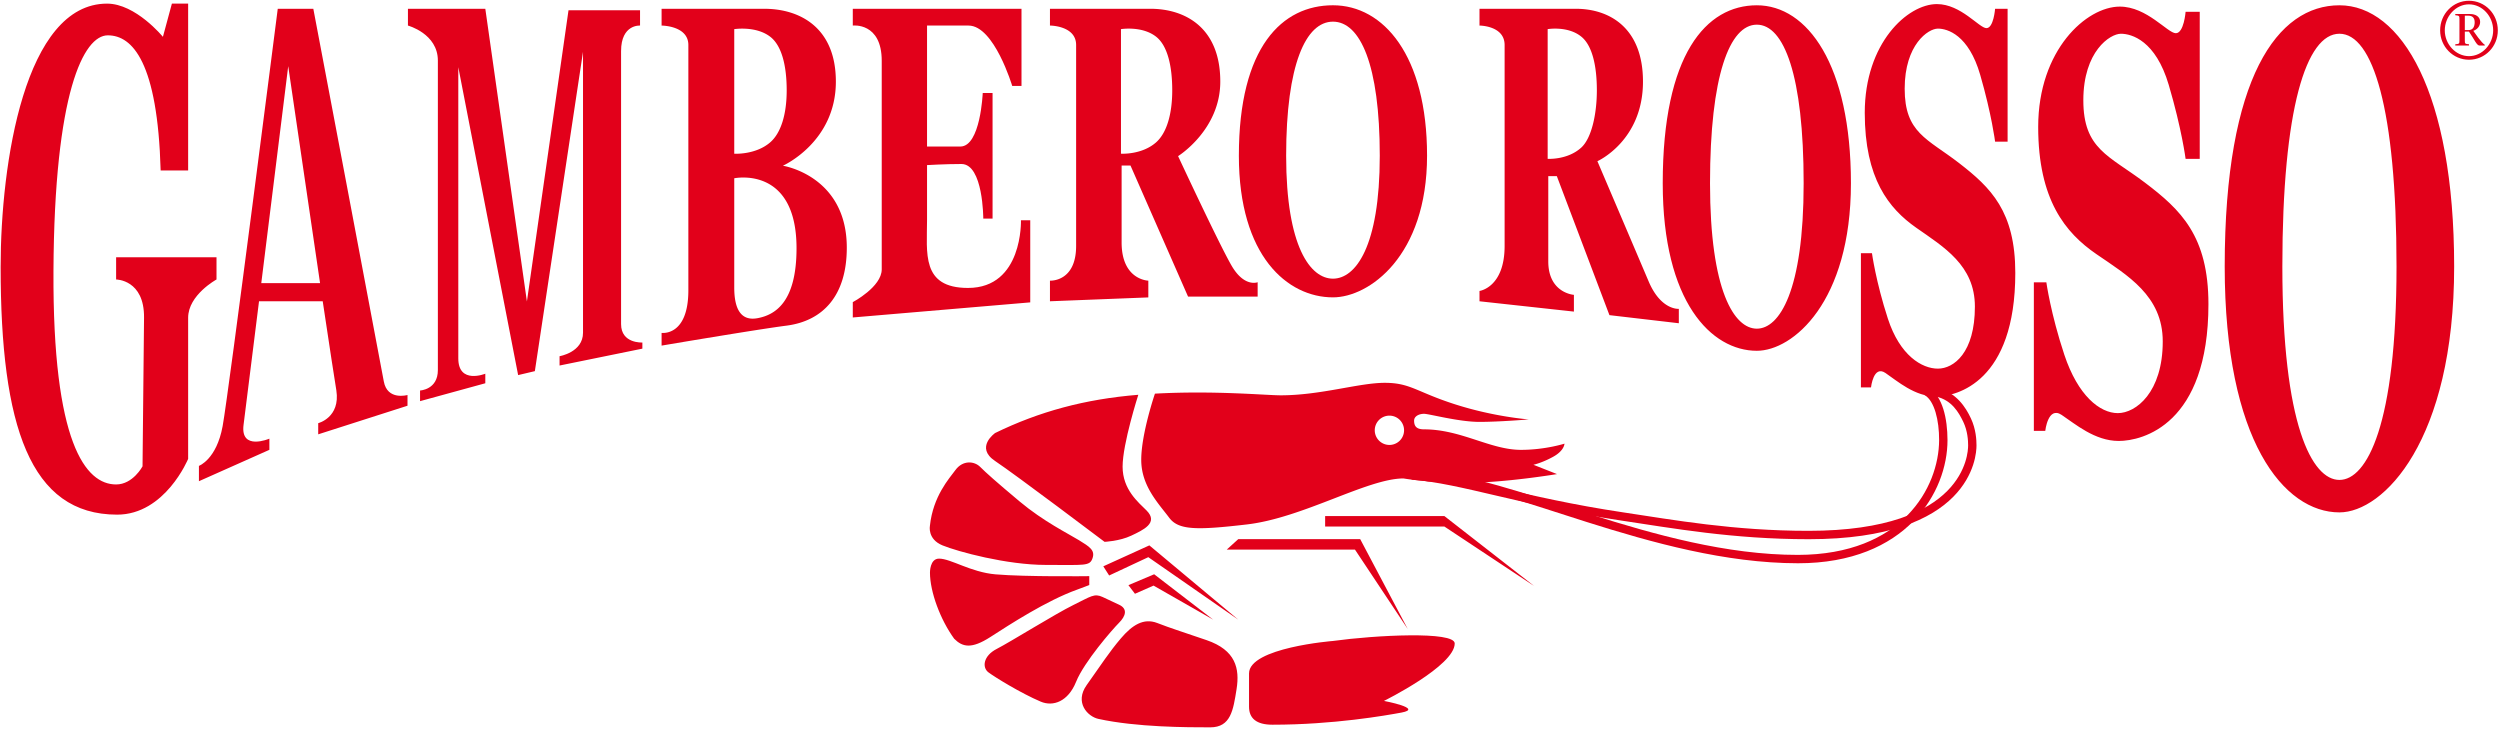 <svg xmlns="http://www.w3.org/2000/svg" width="590" height="172" fill="none" viewBox="0 0 590 172"><path fill="#e2001a" d="M581.698 7.1h.884c.981 0 1.443-.73 1.443-1.865s-.655-1.537-1.502-1.537h-.825zm-2.251-3.79h3.519c1.212 0 2.347.58 2.347 1.848 0 1.04-.694 1.806-1.616 2.116l1.154 1.614c.539.712 1.174 1.443 1.556 1.69v.174h-1.23c-.672 0-1.152-1.326-2.499-3.288h-.98v2c0 .867.021.904.98.981v.307h-3.231v-.307c.943-.077.983-.114.983-.98V4.621c0-.886-.04-.943-.983-1.022zm-2.478 3.868c0 3.229 2.576 6.073 5.709 6.073 3.153 0 5.711-2.844 5.711-6.093 0-3.268-2.539-6.134-5.711-6.134-3.152 0-5.709 2.884-5.709 6.134zm12.516 0c0 3.806-3 6.92-6.807 6.92-3.787 0-6.805-3.114-6.805-6.94 0-3.847 3.018-6.98 6.805-6.98 3.807 0 6.807 3.116 6.807 6.98zM44.402 74.986v33.31s-5.42 13.16-16.76 13.16C7.096 121.456.15 100.539.15 63.026.15 38.444 5.87.855 25.265.855c6.77 0 13.183 7.839 13.183 7.839L40.565.856h3.837v39.368h-6.489c-.712-25.473-6.62-31.885-12.47-31.885-5.7 0-12.62 13.424-12.825 55.61-.204 40.587 7.567 50.381 14.786 50.381 3.974 0 6.234-4.275 6.234-4.275l.356-35.07c.098-9.025-6.59-9.026-6.59-9.026V60.71h23.692v5.248s-6.694 3.653-6.694 9.026M61.662 66.814c2.95-23.714 6.356-51.198 6.356-51.198s4.203 28.691 7.513 51.198zm28.91 23.176c-.825-4.61-16.629-87.92-16.629-87.92H65.55S53.99 92.66 52.543 100.563c-1.447 7.9-5.597 9.383-5.597 9.383v3.62l16.627-7.407v-2.635s-6.913 2.963-6.09-3.293c.306-2.325 1.84-14.615 3.647-29.137h15.03c1.606 10.909 2.898 18.968 3.217 21.034.988 6.422-4.28 7.739-4.28 7.739v2.635l21.072-6.751v-2.532s-4.775 1.381-5.598-3.23M99.133 94.674v-2.516s4.204-.173 4.204-4.822V14.3c0-6.374-7.063-8.267-7.063-8.267V2.07h18.259l9.818 69.074 9.819-68.728h16.88v3.617s-4.477-.345-4.477 6.028v64.423c0 4.65 5.025 4.346 5.025 4.346v1.45l-19.543 3.984v-2.202s5.536-.91 5.536-5.534V12.233l-11.366 75.356-3.946.933-14.12-72.672v68.73c0 6.2 6.374 3.617 6.374 3.617v2.252zM201.258 2.07v3.963s6.829-.828 6.829 8.318v49.222c0 4.124-6.829 7.732-6.829 7.732v3.618l41.88-3.562V51.977h-2.193s.514 15.977-12.499 15.977c-11.081 0-9.664-8.246-9.664-16.106V38.963s4.252-.258 8.117-.258c5.155 0 5.155 12.884 5.155 12.884h2.191V21.954h-2.32s-.516 12.628-5.283 12.628h-7.86V6.032h9.792c6.056 0 10.308 14.247 10.308 14.247h2.191V2.07zM414.612 77.566c-5.304 0-11.048-8.83-11.048-34.312 0-25.486 4.64-37.432 11.048-37.432s11.049 11.946 11.049 37.432c0 25.482-5.745 34.312-11.049 34.312m22.207-34.312c0-27.984-10.275-42.005-22.207-42.005-11.931 0-22.207 11.499-22.207 42.005 0 28.035 11.491 39.532 22.207 39.532 8.508 0 22.207-11.497 22.207-39.532M552.105 113.262c-6.465 0-13.47-12.96-13.47-50.362 0-37.405 5.66-54.938 13.47-54.938 7.812 0 13.472 17.533 13.472 54.938 0 37.402-7.005 50.362-13.472 50.362M579.181 62.9c0-41.069-12.528-61.652-27.076-61.652S525.031 18.127 525.031 62.9c0 41.15 14.008 58.024 27.074 58.024 10.374 0 27.076-16.874 27.076-58.024M470.841 2.07s-.34 4.57-2.042 4.57c-1.703 0-6.015-5.675-11.691-5.675-6.924 0-17.025 9.192-17.025 25.65 0 15.551 5.674 22.59 12.144 27.13s13.848 8.853 13.848 18.614c0 10.896-4.984 14.64-8.735 14.64s-8.967-3.068-11.805-11.805c-2.842-8.737-3.751-15.435-3.751-15.435h-2.609v31.67h2.382s.568-5.335 3.406-3.406 6.925 5.562 11.918 5.562c4.994 0 18.728-3.519 18.728-29.17 0-14.53-5.774-20.134-13.265-25.925-7.491-5.788-12.841-7.107-12.841-17.55 0-10.442 5.57-14.187 7.837-14.187 2.265 0 7.257 1.474 9.983 10.897 2.725 9.42 3.518 15.777 3.518 15.777h2.952V2.07zM515.801 2.782s-.387 5.056-2.31 5.056c-1.928 0-6.804-6.28-13.222-6.28-7.83 0-19.255 10.176-19.255 28.391 0 17.21 6.419 24.999 13.735 30.024s15.66 9.797 15.66 20.603c0 12.06-6.358 16.922-10.599 16.922-4.24 0-9.419-4.116-12.631-13.785s-4.24-17.083-4.24-17.083h-2.95v35.05h2.694s.642-5.904 3.852-3.768c3.208 2.134 7.83 6.154 13.476 6.154 5.65 0 21.18-3.893 21.18-32.284 0-16.08-6.529-22.284-15.002-28.692-8.471-6.406-14.522-7.864-14.522-19.422s6.3-15.702 8.863-15.702 8.208 1.631 11.291 12.06c3.081 10.426 3.98 17.46 3.98 17.46h3.337V2.781zM300.276 171.032c14.457 0 26.856-2.194 30.461-2.862 5.306-.984-4.126-2.752-4.126-2.752s16.702-8.255 16.702-13.562c0-2.948-18.754-1.964-28.733-.588 0 0-19.807 1.571-19.807 7.664v7.86c0 2.754 1.77 4.24 5.503 4.24M259.219 169.659c9.026 1.98 21 1.994 26.396 1.994 4.862 0 5.424-4.074 6.21-8.986.786-4.914-.197-9.236-7.074-11.595-6.879-2.359-8.067-2.672-11.655-4.049-3.204-1.228-5.887.48-8.588 3.656-2.708 3.185-4.576 6.096-8.057 11.005-2.899 4.087.205 7.412 2.768 7.975M233.275 158.678c1.533 1.148 7.661 4.923 12.34 6.91 2.913 1.234 6.453.001 8.346-4.692 1.894-4.691 8.56-12.346 10.124-13.911 1.564-1.563 2.139-3.292 0-4.279-2.14-.989-1.893-.905-3.868-1.812-1.976-.906-2.717-.164-6.914 1.894-4.198 2.057-14.862 8.708-18.072 10.356-3.21 1.645-3.49 4.388-1.956 5.534M219.472 135.133c0 4.528 2.435 11.094 5.717 15.609 1.976 1.975 4.067 2.475 8.554-.416 4.486-2.891 13.22-8.579 20.436-11.165 1.248-.448 2.89-1.098 2.89-1.098v-2.093s-14.862.195-22.13-.425c-5.836-.499-10.527-3.711-13.326-3.711-2.198 0-2.141 3.299-2.141 3.299M225.473 110.941c-1.476 2.007-5.267 6.152-6.014 13.148 0 0-.645 3.143 2.976 4.623s15.146 4.609 24.364 4.609c9.22 0 10.372.33 11.031-1.564.659-1.893-.659-2.714-3.211-4.28-2.552-1.564-8.396-4.444-13.993-9.136s-7.901-6.75-9.3-8.149c-1.399-1.397-4.092-1.647-5.853.749M268.642 93.168c-12.589 1.02-23.392 3.957-33.787 9.021 0 0-4.85 3.392 0 6.617 4.851 3.227 25.824 19.068 25.824 19.068s3.52-.145 6.308-1.465c2.787-1.323 6.527-3.008 3.594-5.941-1.908-1.908-5.648-4.915-5.648-10.342 0-5.426 3.709-16.958 3.709-16.958M312.732 121.798h28.15l21.238 16.544-21.238-14.075h-28.15zM292.236 127.23h28.768l11.235 21.236L319.77 129.7h-30.251zM260.381 133.651l10.866-4.939 20.989 17.532-21.237-14.752-9.239 4.324z"/><path fill="#e2001a" d="m266.308 138.095 6.076-2.567 13.925 10.716-14.074-8.042-4.384 1.93zM424.324 132.93c-34.26-.03-69.353-19.443-87.646-19.368v1.145-3.124c19.277.073 53.961 19.399 87.646 19.371 24.559-.039 33.256-15.887 33.308-27.068.016-4.699-1.1-9.278-3.416-10.639l1.019-1.688c3.235 1.992 4.359 7.228 4.375 12.327-.004 6.088-2.403 13.334-8.042 19.094-5.632 5.758-14.498 9.95-27.217 9.95z"/><path fill="#e2001a" d="M426.815 127.253c-17.832 0-32.231-2.613-44.091-4.386-23.843-3.574-37.813-8.759-49.589-9.678l.153-1.968c12.121.96 25.995 6.14 49.728 9.69 11.907 1.785 26.159 4.366 43.799 4.366 18.664-.001 28.021-4.66 32.734-9.406 4.714-4.751 4.926-9.73 4.928-10.754.003-1.101-.11-3.402-1.141-5.558-1.044-2.151-2.673-5.138-6.455-5.974l-.208.963.626-2.895c4.361.926 6.609 4.468 7.822 7.059 1.226 2.587 1.33 5.172 1.332 6.405.004 1.306-.297 6.903-5.501 12.146-5.204 5.24-15.161 9.99-34.112 9.99z"/><path fill="#e2001a" d="M327.96 105.006a3.458 3.458 0 1 1 0-6.915 3.458 3.458 0 0 1 0 6.915m41.258-.305s-4.546 1.465-10.266 1.465c-7.26 0-14.108-4.84-22.882-4.84-1.762 0-2.341-.728-2.341-2.048 0-1.057 1.177-1.618 2.351-1.618s8.204 1.906 13.044 1.906c4.841 0 11.672-.584 11.672-.584s-8.047-.578-17.284-3.526c-9.238-2.948-10.614-5.11-16.706-5.11-6.093 0-15.133 2.948-24.565 2.948-3.465 0-15.647-1.166-29.675-.393 0 0-3.232 9.453-3.232 15.613s4.032 10.246 6.598 13.667c2.2 2.933 6.382 2.98 18.336 1.587 13.257-1.544 28.454-10.854 36.962-10.854 0 0 5.72 1.027 14.814 1.027s21.414-2.055 21.414-2.055l-5.573-2.198s2.053-.442 4.693-1.908c2.64-1.467 2.64-3.079 2.64-3.079M272.821 33.612c-3.388 2.976-8.271 2.66-8.271 2.66V6.876s5.003-.83 8.331 1.818c2.64 2.103 3.768 6.862 3.768 12.622 0 5.576-1.292 10.068-3.828 12.296m17.809 29.044c-3.024-5.247-12.6-25.812-12.6-25.812s9.959-6.166 9.959-17.592c0-12.764-8.317-17.182-16.508-17.182H247.79v3.962s6.175 0 6.175 4.584v47.426c0 8.576-6.175 8.195-6.175 8.195v4.864l23.216-.91v-3.954s-6.304-.124-6.304-9.013v-18.15h2.099l13.583 30.93h16.421v-3.398s-3.149 1.298-6.175-3.95M373.185 34.824c-3.251 2.976-7.936 2.66-7.936 2.66V6.876s4.8-.83 7.995 1.819c2.533 2.101 3.614 6.861 3.614 12.621 0 5.576-1.238 11.279-3.673 13.508m15.897 31.592c-2.34-5.521-12.097-28.373-12.097-28.373s10.757-4.77 10.757-18.79c0-12.765-7.982-17.182-15.842-17.182h-22.738v3.961s5.927 0 5.927 4.584v47.427c0 9.832-5.927 10.621-5.927 10.621v2.437l22.28 2.435v-3.955s-6.048-.392-6.048-7.89V41.563h2.015l12.417 32.81 16.376 1.912v-3.397s-4.216.38-7.12-6.472M178.827 75.08c-3.998.774-5.544-2.193-5.544-7.22V42.075s14.698-3.095 14.698 16.503c0 12.893-5.157 15.73-9.154 16.504m-5.544-68.203s5.118-.83 8.524 1.818c2.701 2.102 3.853 6.86 3.853 12.622 0 5.574-1.32 10.068-3.915 12.294-3.466 2.978-8.462 2.662-8.462 2.662zm11.474 32.232s12.507-5.544 12.507-19.856c0-12.764-8.509-17.183-16.889-17.183h-24.24v3.963s6.318 0 6.318 4.582v57.89c0 10.958-6.318 10.056-6.318 10.056v3s22.664-3.84 29.444-4.707c8.752-1.12 14.264-7.19 14.264-18.405 0-17.02-15.086-19.34-15.086-19.34"/><path fill="#e2001a" d="M314.579 65.764c-5.304 0-11.048-7.465-11.048-29.01 0-21.544 4.64-31.643 11.048-31.643s11.048 10.099 11.048 31.644-5.744 29.01-11.048 29.01m22.207-29.01c0-23.655-10.275-35.511-22.207-35.511s-22.206 9.723-22.206 35.512c0 23.703 11.489 33.422 22.206 33.422 8.508 0 22.207-9.72 22.207-33.422"/></svg>
